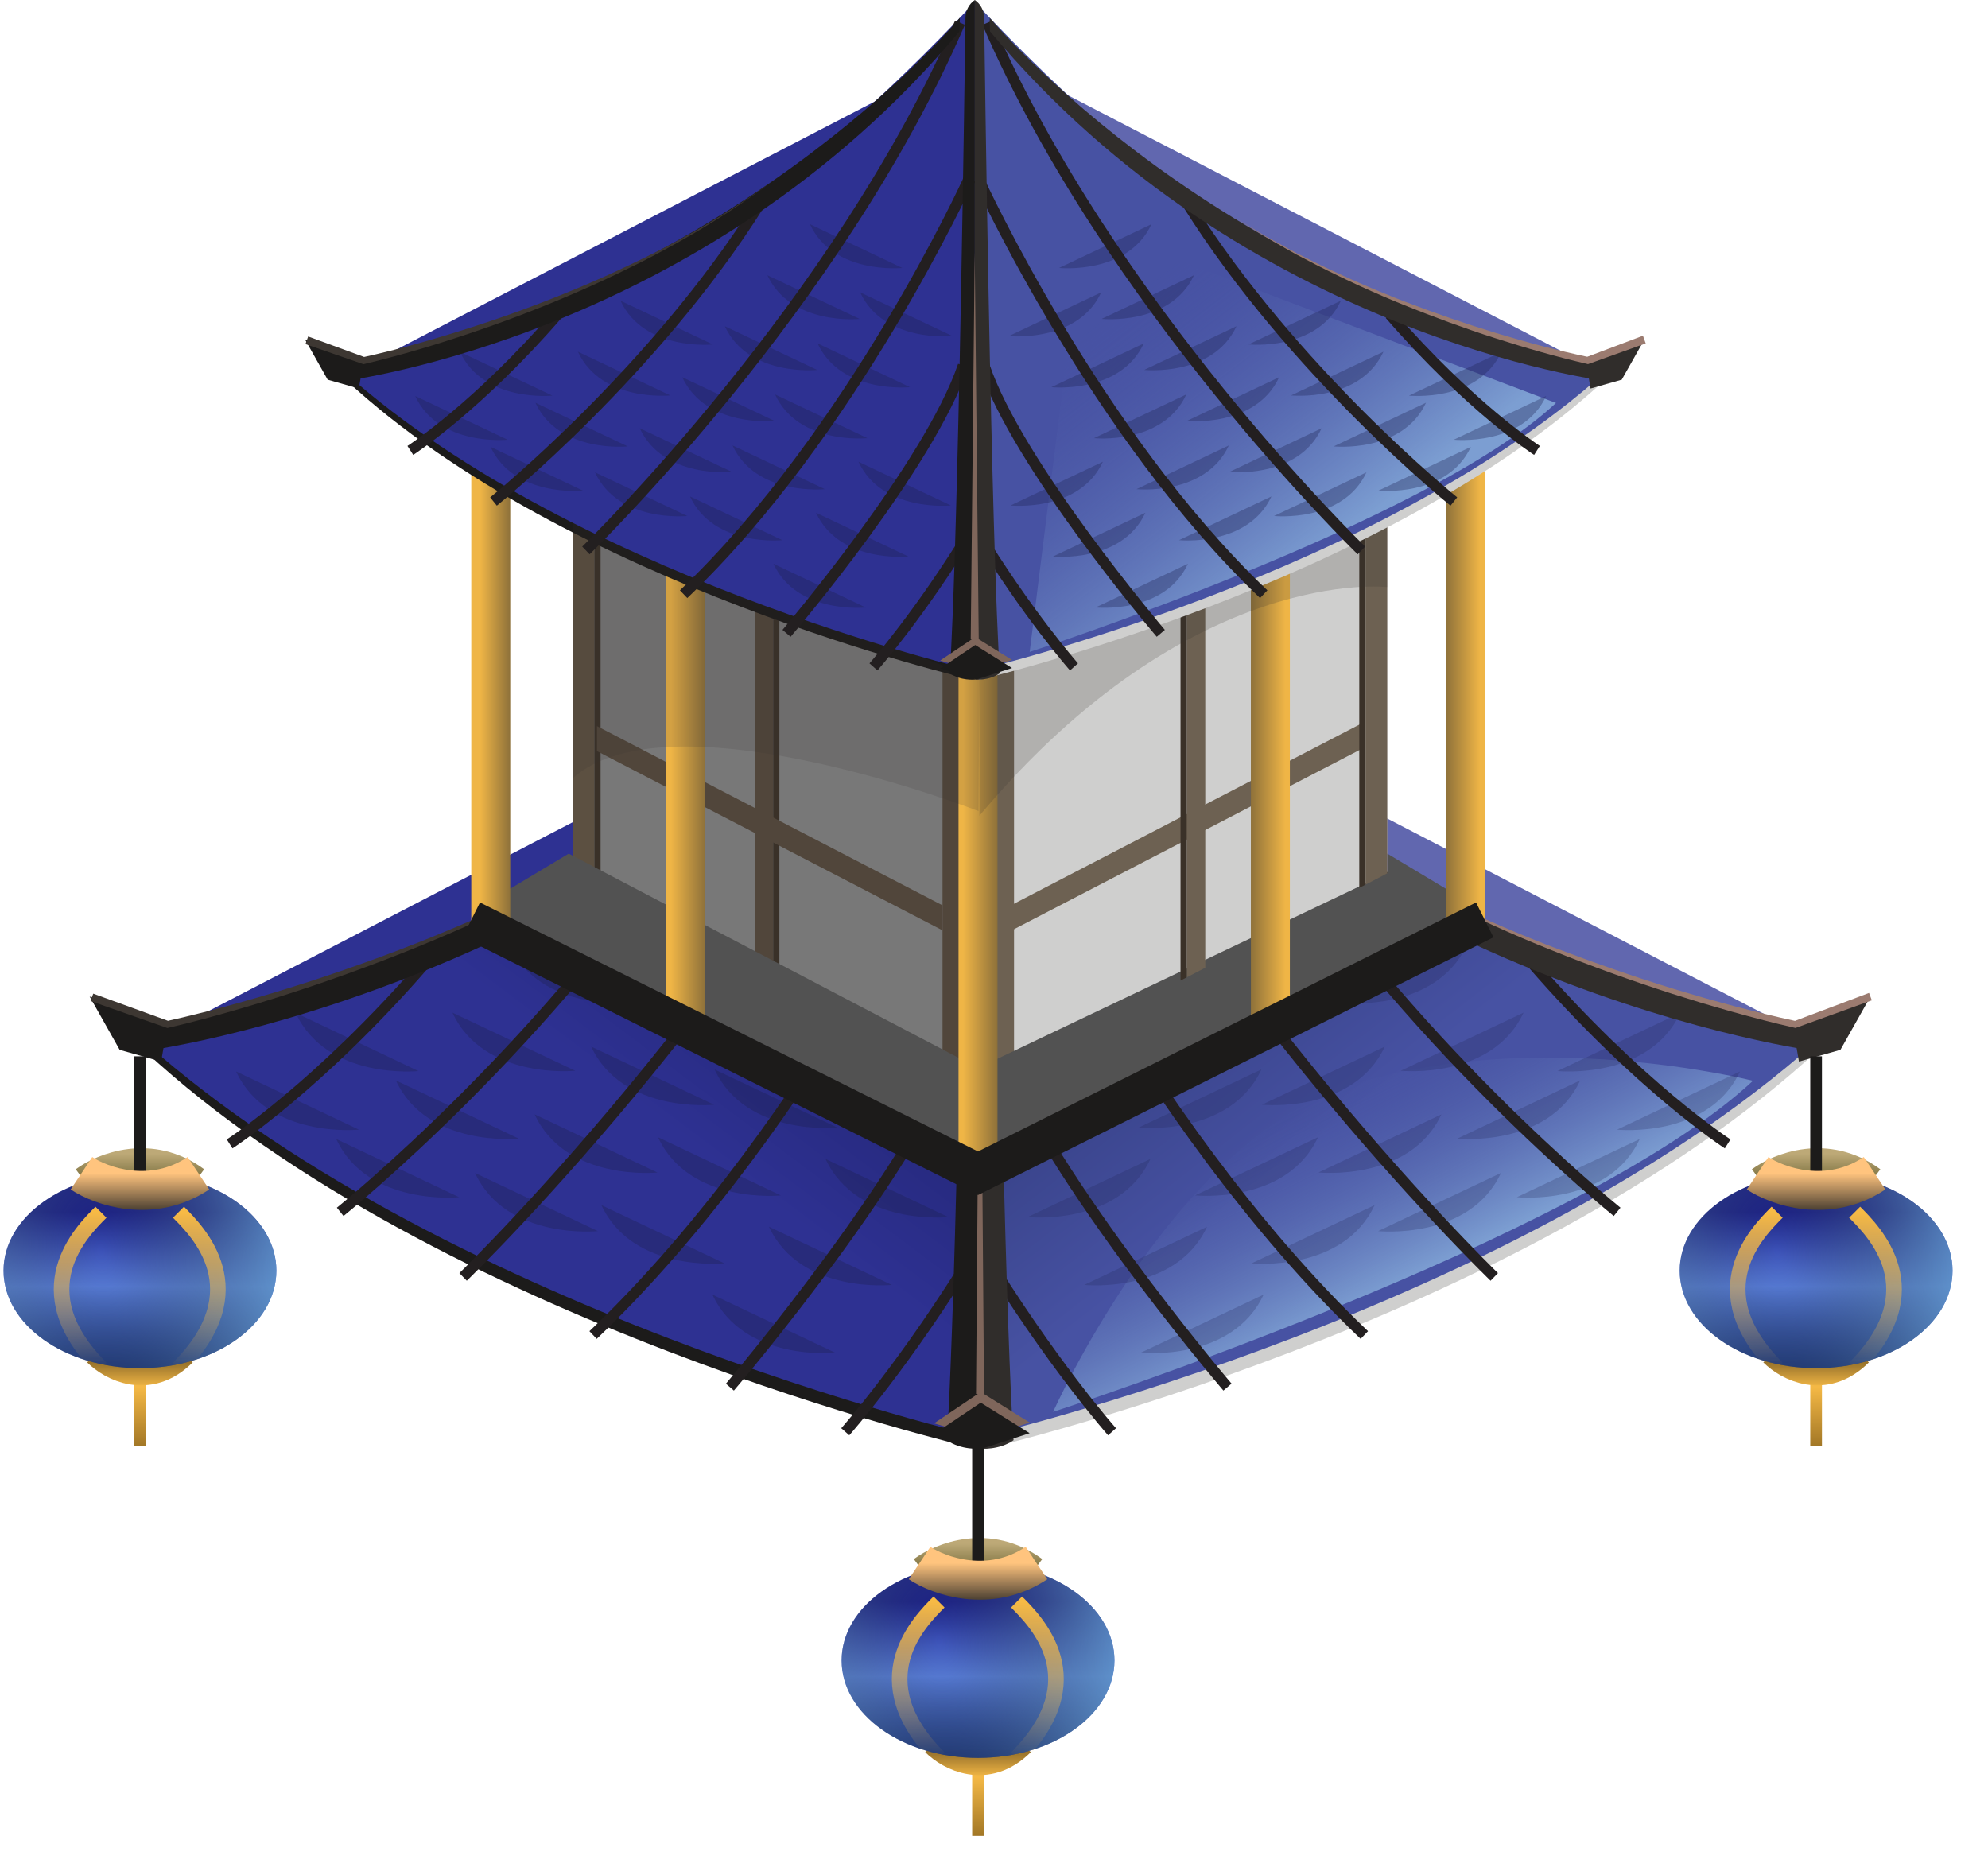 <svg width="51" height="48" viewBox="0 0 51 48" fill="none" xmlns="http://www.w3.org/2000/svg">
<path d="M24.94 37.142C24.94 37.142 11.244 33.956 3.687 26.938C3.687 26.938 12.276 28.448 24.94 14.901V37.142Z" fill="#1C1B1A"/>
<path d="M42.682 27.204L26.69 19.352V16.384L46.144 26.474L42.682 27.204Z" fill="#6167AF"/>
<path d="M6.829 27.316L23.773 19.352V16.384L4.319 26.474L6.829 27.316Z" fill="#2E3192"/>
<path d="M25.145 36.869C25.145 36.869 11.094 33.6 3.341 26.4C3.341 26.4 12.152 27.949 25.145 14.05V36.869Z" fill="url(#paint0_linear)"/>
<path d="M25.282 37.171C25.282 37.171 39.083 33.958 46.698 26.888C46.698 26.888 38.044 28.409 25.282 14.758V37.171Z" fill="#CFCFCE"/>
<path d="M25.145 36.869C25.145 36.869 39.197 33.6 46.95 26.4C46.95 26.4 38.139 27.949 25.145 14.05V36.869Z" fill="url(#paint1_linear)"/>
<path d="M27.017 36.222C27.017 36.222 40.566 31.834 44.97 27.728C44.97 27.728 39.298 26.281 34.483 27.899C30.062 29.385 27.017 36.222 27.017 36.222Z" fill="url(#paint2_linear)"/>
<g opacity="0.7">
<path opacity="0.35" d="M35.353 31.585C35.353 31.585 37.698 31.827 38.505 30.093L35.353 31.585Z" fill="#222558"/>
<path opacity="0.35" d="M33.825 30.081C33.825 30.081 36.17 30.323 36.977 28.59L33.825 30.081Z" fill="#222558"/>
<path opacity="0.35" d="M32.374 28.342C32.374 28.342 34.719 28.583 35.525 26.851L32.374 28.342Z" fill="#222558"/>
<path opacity="0.35" d="M41.484 28.982C41.484 28.982 43.829 29.223 44.636 27.49L41.484 28.982Z" fill="#222558"/>
<path opacity="0.35" d="M39.955 27.478C39.955 27.478 42.3 27.719 43.105 25.986L39.955 27.478Z" fill="#222558"/>
<path opacity="0.35" d="M30.924 26.6C30.924 26.6 33.269 26.842 34.076 25.108L30.924 26.6Z" fill="#222558"/>
<path opacity="0.35" d="M38.914 30.714C38.914 30.714 41.259 30.956 42.065 29.222L38.914 30.714Z" fill="#222558"/>
<path opacity="0.35" d="M37.386 29.211C37.386 29.211 39.731 29.453 40.537 27.719L37.386 29.211Z" fill="#222558"/>
<path opacity="0.35" d="M35.934 27.471C35.934 27.471 38.279 27.712 39.086 25.979L35.934 27.471Z" fill="#222558"/>
<path opacity="0.35" d="M34.482 25.731C34.482 25.731 36.827 25.973 37.633 24.24L34.482 25.731Z" fill="#222558"/>
<path opacity="0.35" d="M29.471 24.862C29.471 24.862 31.816 25.104 32.622 23.37L29.471 24.862Z" fill="#222558"/>
<path opacity="0.35" d="M28.02 23.122C28.02 23.122 30.365 23.363 31.171 21.63L28.02 23.122Z" fill="#222558"/>
<path opacity="0.35" d="M32.111 32.41C32.111 32.41 34.456 32.653 35.263 30.919L32.111 32.41Z" fill="#222558"/>
<path opacity="0.35" d="M30.66 30.668C30.66 30.668 33.005 30.91 33.811 29.177L30.66 30.668Z" fill="#222558"/>
<path opacity="0.35" d="M29.209 28.929C29.209 28.929 31.554 29.17 32.361 27.436L29.209 28.929Z" fill="#222558"/>
<path opacity="0.35" d="M29.265 34.705C29.265 34.705 31.61 34.947 32.416 33.214L29.265 34.705Z" fill="#222558"/>
<path opacity="0.35" d="M27.814 32.965C27.814 32.965 30.158 33.207 30.965 31.473L27.814 32.965Z" fill="#222558"/>
<path opacity="0.35" d="M26.362 31.225C26.362 31.225 28.707 31.467 29.513 29.733L26.362 31.225Z" fill="#222558"/>
<path opacity="0.35" d="M27.758 27.188C27.758 27.188 30.103 27.43 30.909 25.697L27.758 27.188Z" fill="#222558"/>
<path opacity="0.35" d="M26.307 25.449C26.307 25.449 28.651 25.691 29.458 23.957L26.307 25.449Z" fill="#222558"/>
</g>
<path d="M31.385 35.676C31.186 35.442 26.485 29.906 25.335 26.493L25.594 26.406C26.728 29.769 31.546 35.442 31.594 35.497L31.385 35.676Z" fill="#231F20"/>
<path d="M28.427 36.823C28.411 36.805 26.829 35.02 25.065 32.12L25.299 31.978C27.049 34.855 28.615 36.626 28.63 36.641L28.427 36.823Z" fill="#231F20"/>
<path d="M34.906 34.35C29.152 28.868 25.197 20.25 25.157 20.164L25.407 20.051C25.446 20.137 29.38 28.707 35.095 34.152L34.906 34.35Z" fill="#231F20"/>
<path d="M38.239 32.858C38.218 32.838 36.064 30.754 33.425 27.504C30.989 24.504 27.627 19.867 25.447 14.812L25.699 14.704C29.846 24.323 38.343 32.58 38.429 32.662L38.239 32.858Z" fill="#231F20"/>
<path d="M41.399 31.197C41.345 31.154 35.903 26.754 32.301 21.031L32.533 20.886C36.11 26.573 41.517 30.94 41.572 30.984L41.399 31.197Z" fill="#231F20"/>
<path d="M44.248 29.462C44.226 29.448 41.943 27.967 39.195 24.798L39.4 24.619C42.122 27.759 44.373 29.218 44.394 29.232L44.248 29.462Z" fill="#231F20"/>
<path d="M46.663 26.979C46.663 26.979 34.36 25.46 25.663 15.048L25.657 14.59C25.657 14.59 33.618 24.145 47.232 26.469L46.663 26.979Z" fill="#302D2B"/>
<path d="M4.298 26.281L2.3 25.567L3.07 26.934L4.134 27.235L4.298 26.281Z" fill="#1C1B1A"/>
<path d="M45.986 26.281L47.984 25.567L47.214 26.934L46.15 27.235L45.986 26.281Z" fill="#302D2B"/>
<path opacity="0.33" d="M15.339 31.585C15.339 31.585 12.994 31.827 12.187 30.094L15.339 31.585Z" fill="#1D204E"/>
<path opacity="0.33" d="M16.867 30.082C16.867 30.082 14.522 30.324 13.716 28.59L16.867 30.082Z" fill="#1D204E"/>
<path opacity="0.33" d="M18.318 28.342C18.318 28.342 15.973 28.583 15.167 26.851L18.318 28.342Z" fill="#1D204E"/>
<path opacity="0.33" d="M9.208 28.982C9.208 28.982 6.863 29.223 6.057 27.489L9.208 28.982Z" fill="#1D204E"/>
<path opacity="0.33" d="M10.736 27.479C10.736 27.479 8.391 27.72 7.585 25.986L10.736 27.479Z" fill="#1D204E"/>
<path opacity="0.33" d="M19.773 26.6C19.773 26.6 17.428 26.842 16.622 25.109L19.773 26.6Z" fill="#1D204E"/>
<path opacity="0.33" d="M11.778 30.714C11.778 30.714 9.433 30.956 8.627 29.223L11.778 30.714Z" fill="#1D204E"/>
<path opacity="0.33" d="M13.307 29.211C13.307 29.211 10.961 29.453 10.156 27.719L13.307 29.211Z" fill="#1D204E"/>
<path opacity="0.33" d="M14.758 27.471C14.758 27.471 12.413 27.713 11.607 25.98L14.758 27.471Z" fill="#1D204E"/>
<path opacity="0.33" d="M16.209 25.732C16.209 25.732 13.864 25.974 13.058 24.24L16.209 25.732Z" fill="#1D204E"/>
<path opacity="0.33" d="M21.221 24.862C21.221 24.862 18.876 25.104 18.07 23.371L21.221 24.862Z" fill="#1D204E"/>
<path opacity="0.33" d="M22.673 23.122C22.673 23.122 20.328 23.364 19.521 21.631L22.673 23.122Z" fill="#1D204E"/>
<path opacity="0.33" d="M18.581 32.41C18.581 32.41 16.236 32.653 15.429 30.919L18.581 32.41Z" fill="#1D204E"/>
<path opacity="0.33" d="M20.032 30.669C20.032 30.669 17.687 30.911 16.881 29.177L20.032 30.669Z" fill="#1D204E"/>
<path opacity="0.33" d="M21.484 28.929C21.484 28.929 19.139 29.171 18.332 27.437L21.484 28.929Z" fill="#1D204E"/>
<path opacity="0.33" d="M21.427 34.705C21.427 34.705 19.082 34.947 18.277 33.214L21.427 34.705Z" fill="#1D204E"/>
<path opacity="0.33" d="M22.878 32.965C22.878 32.965 20.534 33.207 19.727 31.473L22.878 32.965Z" fill="#1D204E"/>
<path opacity="0.33" d="M24.33 31.225C24.33 31.225 21.985 31.467 21.179 29.734L24.33 31.225Z" fill="#1D204E"/>
<path opacity="0.33" d="M22.935 27.189C22.935 27.189 20.59 27.431 19.784 25.697L22.935 27.189Z" fill="#1D204E"/>
<path opacity="0.33" d="M24.386 25.45C24.386 25.45 22.041 25.692 21.235 23.958L24.386 25.45Z" fill="#1D204E"/>
<path d="M25.145 13.982V37.166C25.145 37.166 25.632 37.212 26.002 36.948C26.002 36.948 25.728 33.885 25.464 14.59C25.464 14.471 25.435 14.353 25.379 14.247C25.324 14.141 25.243 14.05 25.145 13.982Z" fill="#302D2B"/>
<path d="M18.827 35.676L18.622 35.499C18.67 35.442 23.487 29.768 24.621 26.407L24.88 26.494C23.727 29.906 19.027 35.442 18.827 35.676Z" fill="#231F20"/>
<path d="M21.787 36.823L21.581 36.641C21.597 36.624 23.163 34.855 24.913 31.978L25.147 32.12C23.384 35.02 21.802 36.805 21.787 36.823Z" fill="#231F20"/>
<path d="M15.307 34.35L15.121 34.152C20.837 28.707 24.767 20.139 24.81 20.051L25.059 20.164C25.016 20.25 21.06 28.868 15.307 34.35Z" fill="#231F20"/>
<path d="M11.975 32.858L11.785 32.662C11.87 32.58 20.367 24.322 24.514 14.704L24.766 14.812C22.586 19.867 19.225 24.504 16.789 27.504C14.149 30.754 11.996 32.838 11.975 32.858Z" fill="#231F20"/>
<path d="M8.813 31.197L8.642 30.984C8.696 30.94 14.104 26.572 17.681 20.886L17.913 21.031C14.31 26.757 8.868 31.154 8.813 31.197Z" fill="#231F20"/>
<path d="M5.964 29.462L5.818 29.232C5.84 29.218 8.092 27.755 10.812 24.619L11.017 24.798C8.27 27.967 5.987 29.448 5.964 29.462Z" fill="#231F20"/>
<path d="M25.145 13.982V37.166C25.145 37.166 24.659 37.212 24.289 36.948C24.289 36.948 24.563 33.885 24.827 14.59C24.827 14.471 24.855 14.353 24.911 14.247C24.966 14.141 25.047 14.05 25.145 13.982Z" fill="#1C1B1A"/>
<path d="M25.039 35.763L25.142 22.593L25.244 35.763H25.039Z" fill="#7F665B"/>
<path d="M3.624 26.979C3.624 26.979 15.928 25.46 24.626 15.051L24.637 14.59C24.637 14.59 16.67 24.145 3.056 26.469L3.624 26.979Z" fill="#1C1B1A"/>
<path d="M23.962 36.516L25.159 35.712L26.415 36.496L25.209 36.887L23.962 36.516Z" fill="#7F665B"/>
<path d="M23.962 36.789L25.159 35.986L26.415 36.769L25.209 37.16L23.962 36.789Z" fill="#1C1B1A"/>
<path d="M48.02 25.664L46.085 26.364L46.06 26.373L46.036 26.367C45.502 26.246 44.976 26.108 44.451 25.961C44.188 25.889 43.928 25.809 43.666 25.734L42.886 25.492C41.849 25.159 40.825 24.79 39.815 24.382C38.802 23.981 37.813 23.525 36.841 23.036L36.117 22.659C35.879 22.529 35.645 22.39 35.408 22.256L35.053 22.051C34.937 21.983 34.823 21.907 34.707 21.835L34.018 21.405L34.714 21.831C34.83 21.899 34.944 21.974 35.062 22.042L35.419 22.239C35.657 22.37 35.893 22.505 36.133 22.632L36.861 22.998C37.838 23.477 38.832 23.915 39.847 24.302C40.862 24.688 41.888 25.049 42.925 25.367L43.707 25.598C43.968 25.669 44.229 25.745 44.491 25.814C45.015 25.95 45.544 26.084 46.072 26.196L46.023 26.2L47.948 25.474L48.02 25.664Z" fill="#9B7B70"/>
<path d="M2.392 25.492L4.328 26.196H4.279C4.902 26.059 5.525 25.896 6.142 25.724C6.759 25.552 7.373 25.365 7.984 25.167C9.203 24.768 10.409 24.328 11.592 23.828C12.184 23.58 12.771 23.319 13.349 23.041C13.64 22.904 13.925 22.759 14.213 22.616C14.501 22.474 14.784 22.323 15.064 22.166C16.194 21.553 17.281 20.865 18.318 20.106C17.289 20.877 16.209 21.576 15.086 22.202C14.807 22.362 14.521 22.51 14.239 22.663C13.956 22.816 13.668 22.96 13.378 23.098C12.802 23.384 12.215 23.651 11.628 23.908C10.448 24.422 9.244 24.878 8.026 25.292C7.417 25.497 6.804 25.691 6.186 25.872C5.57 26.053 4.947 26.222 4.317 26.369L4.293 26.374L4.268 26.365L2.323 25.682L2.392 25.492Z" fill="#3D3732"/>
<path d="M35.489 22.744V22.95H35.491V22.743L35.489 22.744Z" fill="#3A3128"/>
<path d="M25.138 27.797L14.688 22.376V10.819L25.138 16.239V27.797Z" fill="#787878"/>
<path d="M15.248 10.819H14.689V22.377L15.248 22.666V10.819Z" fill="#5C5041"/>
<path d="M19.834 13.102H19.375V24.807L19.834 25.045V13.102Z" fill="#51463B"/>
<path d="M15.248 10.819V22.666L15.407 22.749V10.819H15.248Z" fill="#3A3128"/>
<path d="M24.179 15.742V27.3L25.136 27.796V16.238L24.179 15.742Z" fill="#51463B"/>
<path d="M19.834 13.012V13.103V25.045L19.853 25.055L19.994 25.129V13.094L19.834 13.012Z" fill="#3A3128"/>
<path d="M24.179 23.868L15.315 19.271V18.629L24.179 23.227V23.868Z" fill="#51463B"/>
<path d="M35.029 11.344H35.031V10.81H34.871V22.779L35.029 22.697V11.344Z" fill="#3A3128"/>
<path d="M25.138 27.797L35.588 22.376V10.819L25.138 16.239V27.797Z" fill="#CFCFCE"/>
<path d="M25.958 23.868L34.95 19.204V18.55L25.958 23.214V23.868Z" fill="#6D6152"/>
<path d="M25.136 15.677V27.828L26.014 27.373V15.677H25.136Z" fill="#6D6152"/>
<path d="M12.09 23.4L14.59 21.9L25.09 27.4L35.59 22.4V21.9L38.09 23.4L25.09 29.9L12.09 23.4Z" fill="#525252"/>
<rect x="12.09" y="10.1" width="1" height="14" fill="url(#paint3_linear)"/>
<rect x="17.09" y="13.1" width="1" height="13.5" fill="url(#paint4_linear)"/>
<rect x="24.59" y="16.1" width="1" height="13.5" fill="url(#paint5_linear)"/>
<rect width="1" height="13.5" transform="matrix(-1 0 0 1 33.09 13.1)" fill="url(#paint6_linear)"/>
<rect width="1" height="13.5" transform="matrix(-1 0 0 1 38.09 10.1)" fill="url(#paint7_linear)"/>
<path d="M24.854 17.418C24.854 17.418 14.553 15.022 8.87 9.744C8.87 9.744 15.329 10.88 24.854 0.691V17.418Z" fill="#1C1B1A"/>
<path d="M38.196 9.943L26.169 4.038V1.807L40.8 9.395L38.196 9.943Z" fill="#6167AF"/>
<path opacity="0.15" d="M25.123 17.436L25.103 20.81C25.103 20.81 17.192 17.728 14.69 19.97V13.383L25.123 17.436Z" fill="#3A3431"/>
<path d="M11.232 10.027L23.976 4.038V1.807L9.346 9.395L11.232 10.027Z" fill="#2E3192"/>
<path d="M30.444 13.302V25.075L30.92 24.828V13.302H30.444Z" fill="#6D6152"/>
<path d="M35.031 11.344V22.696L35.588 22.407V11.344H35.031Z" fill="#6D6152"/>
<path d="M35.029 11.344H35.031V10.81H34.871V22.779L35.029 22.697V11.344Z" fill="#3A3128"/>
<path d="M25.008 17.212C25.008 17.212 14.437 14.754 8.61 9.339C8.61 9.339 15.236 10.501 25.008 0.051V17.212Z" fill="#2E3192"/>
<path d="M30.444 25.075V13.302H30.285V25.157L30.444 25.075Z" fill="#3A3128"/>
<path opacity="0.2" d="M35.588 15.062C35.588 15.062 30.542 14.468 25.127 20.927L25.115 13.198L35.588 13.01V15.062Z" fill="#3A3431"/>
<path d="M25.109 17.441C25.109 17.441 35.489 15.027 41.215 9.708C41.215 9.708 34.707 10.852 25.109 0.585V17.441Z" fill="#CFCFCE"/>
<path d="M25.007 17.212C25.007 17.212 35.576 14.754 41.406 9.339C41.406 9.339 34.779 10.501 25.007 0.051V17.212Z" fill="#4752A3"/>
<path d="M26.415 16.726C26.415 16.726 36.608 13.426 39.917 10.338L29.735 6.485C29.503 6.398 29.254 6.364 29.007 6.387C28.76 6.409 28.521 6.487 28.309 6.615C28.097 6.743 27.916 6.918 27.781 7.125C27.645 7.333 27.559 7.569 27.528 7.815L26.415 16.726Z" fill="url(#paint8_linear)"/>
<path opacity="0.35" d="M32.684 13.238C32.684 13.238 34.448 13.42 35.055 12.117L32.684 13.238Z" fill="#222558"/>
<path opacity="0.35" d="M31.535 12.109C31.535 12.109 33.299 12.29 33.905 10.987L31.535 12.109Z" fill="#222558"/>
<path opacity="0.35" d="M30.445 10.8C30.445 10.8 32.209 10.981 32.815 9.678L30.445 10.8Z" fill="#222558"/>
<path opacity="0.35" d="M37.295 11.281C37.295 11.281 39.059 11.463 39.665 10.159L37.295 11.281Z" fill="#222558"/>
<path opacity="0.35" d="M36.146 10.15C36.146 10.15 37.91 10.331 38.518 9.028L36.146 10.15Z" fill="#222558"/>
<path opacity="0.35" d="M29.351 9.491C29.351 9.491 31.114 9.673 31.721 8.369L29.351 9.491Z" fill="#222558"/>
<path opacity="0.35" d="M35.363 12.587C35.363 12.587 37.126 12.769 37.733 11.465L35.363 12.587Z" fill="#222558"/>
<path opacity="0.35" d="M34.213 11.453C34.213 11.453 35.976 11.635 36.583 10.331L34.213 11.453Z" fill="#222558"/>
<path opacity="0.35" d="M33.122 10.145C33.122 10.145 34.885 10.326 35.491 9.023L33.122 10.145Z" fill="#222558"/>
<path opacity="0.35" d="M32.03 8.836C32.03 8.836 33.793 9.018 34.4 7.714L32.03 8.836Z" fill="#222558"/>
<path opacity="0.35" d="M28.261 8.182C28.261 8.182 30.025 8.364 30.631 7.06L28.261 8.182Z" fill="#222558"/>
<path opacity="0.35" d="M27.169 6.874C27.169 6.874 28.933 7.056 29.54 5.752L27.169 6.874Z" fill="#222558"/>
<path opacity="0.35" d="M30.246 13.858C30.246 13.858 32.01 14.039 32.617 12.736L30.246 13.858Z" fill="#222558"/>
<path opacity="0.35" d="M29.155 12.55C29.155 12.55 30.919 12.731 31.525 11.428L29.155 12.55Z" fill="#222558"/>
<path opacity="0.35" d="M28.064 11.241C28.064 11.241 29.83 11.425 30.434 10.119L28.064 11.241Z" fill="#222558"/>
<path opacity="0.35" d="M28.106 15.585C28.106 15.585 29.869 15.767 30.476 14.463L28.106 15.585Z" fill="#222558"/>
<path opacity="0.35" d="M27.014 14.277C27.014 14.277 28.777 14.458 29.384 13.155L27.014 14.277Z" fill="#222558"/>
<path opacity="0.35" d="M25.923 12.968C25.923 12.968 27.686 13.15 28.293 11.846L25.923 12.968Z" fill="#222558"/>
<path opacity="0.35" d="M26.972 9.933C26.972 9.933 28.736 10.115 29.342 8.811L26.972 9.933Z" fill="#222558"/>
<path opacity="0.35" d="M25.881 8.622C25.881 8.622 27.645 8.804 28.251 7.5L25.881 8.622Z" fill="#222558"/>
<path d="M29.675 16.337C29.525 16.161 25.986 11.993 25.118 9.42L25.378 9.333C26.228 11.855 29.847 16.117 29.883 16.16L29.675 16.337Z" fill="#231F20"/>
<path d="M27.45 17.2C27.438 17.187 26.246 15.842 24.919 13.658L25.152 13.517C26.467 15.677 27.643 17.003 27.654 17.018L27.45 17.2Z" fill="#231F20"/>
<path d="M32.325 15.343C27.993 11.215 25.016 4.726 24.986 4.663L25.235 4.55C25.265 4.618 28.221 11.055 32.513 15.145L32.325 15.343Z" fill="#231F20"/>
<path d="M34.831 14.221C34.763 14.159 28.343 7.917 25.204 0.638L25.456 0.53C28.572 7.759 34.961 13.962 35.021 14.023L34.831 14.221Z" fill="#231F20"/>
<path d="M37.211 12.973C37.169 12.941 33.072 9.631 30.36 5.317L30.591 5.172C33.279 9.444 37.341 12.725 37.382 12.759L37.211 12.973Z" fill="#231F20"/>
<path d="M39.356 11.671C39.339 11.66 37.617 10.544 35.548 8.157L35.753 7.978C37.795 10.332 39.486 11.43 39.503 11.441L39.356 11.671Z" fill="#231F20"/>
<path d="M41.191 9.775C41.191 9.775 31.937 8.632 25.397 0.804L25.389 0.457C25.389 0.457 31.38 7.643 41.618 9.391L41.191 9.775Z" fill="#302D2B"/>
<path d="M9.33 9.25L7.827 8.713L8.406 9.741L9.206 9.968L9.33 9.25Z" fill="#1C1B1A"/>
<path d="M40.681 9.25L42.184 8.713L41.604 9.741L40.804 9.968L40.681 9.25Z" fill="#302D2B"/>
<path opacity="0.33" d="M17.633 13.238C17.633 13.238 15.869 13.42 15.263 12.117L17.633 13.238Z" fill="#1D204E"/>
<path opacity="0.33" d="M18.782 12.109C18.782 12.109 17.018 12.29 16.412 10.987L18.782 12.109Z" fill="#1D204E"/>
<path opacity="0.33" d="M19.873 10.8C19.873 10.8 18.11 10.982 17.503 9.678L19.873 10.8Z" fill="#1D204E"/>
<path opacity="0.33" d="M13.022 11.281C13.022 11.281 11.258 11.463 10.652 10.16L13.022 11.281Z" fill="#1D204E"/>
<path opacity="0.33" d="M14.171 10.15C14.171 10.15 12.408 10.332 11.802 9.029L14.171 10.15Z" fill="#1D204E"/>
<path opacity="0.33" d="M20.965 9.491C20.965 9.491 19.201 9.673 18.595 8.37L20.965 9.491Z" fill="#1D204E"/>
<path opacity="0.33" d="M14.955 12.587C14.955 12.587 13.192 12.769 12.585 11.465L14.955 12.587Z" fill="#1D204E"/>
<path opacity="0.33" d="M16.105 11.453C16.105 11.453 14.341 11.636 13.735 10.332L16.105 11.453Z" fill="#1D204E"/>
<path opacity="0.33" d="M17.196 10.145C17.196 10.145 15.432 10.327 14.826 9.023L17.196 10.145Z" fill="#1D204E"/>
<path opacity="0.33" d="M18.288 8.837C18.288 8.837 16.524 9.018 15.918 7.715L18.288 8.837Z" fill="#1D204E"/>
<path opacity="0.33" d="M22.056 8.183C22.056 8.183 20.293 8.365 19.686 7.061L22.056 8.183Z" fill="#1D204E"/>
<path opacity="0.33" d="M23.148 6.874C23.148 6.874 21.384 7.056 20.778 5.752L23.148 6.874Z" fill="#1D204E"/>
<path opacity="0.33" d="M20.071 13.858C20.071 13.858 18.307 14.04 17.701 12.736L20.071 13.858Z" fill="#1D204E"/>
<path opacity="0.33" d="M21.162 12.55C21.162 12.55 19.398 12.732 18.792 11.428L21.162 12.55Z" fill="#1D204E"/>
<path opacity="0.33" d="M22.254 11.241C22.254 11.241 20.49 11.425 19.884 10.12L22.254 11.241Z" fill="#1D204E"/>
<path opacity="0.33" d="M22.212 15.586C22.212 15.586 20.448 15.767 19.842 14.464L22.212 15.586Z" fill="#1D204E"/>
<path opacity="0.33" d="M23.303 14.277C23.303 14.277 21.54 14.459 20.934 13.155L23.303 14.277Z" fill="#1D204E"/>
<path opacity="0.33" d="M24.395 12.968C24.395 12.968 22.631 13.15 22.025 11.847L24.395 12.968Z" fill="#1D204E"/>
<path opacity="0.33" d="M23.345 9.933C23.345 9.933 21.581 10.115 20.975 8.811L23.345 9.933Z" fill="#1D204E"/>
<path opacity="0.33" d="M24.437 8.623C24.437 8.623 22.673 8.805 22.067 7.501L24.437 8.623Z" fill="#1D204E"/>
<path d="M25.007 0V17.436C25.007 17.436 25.373 17.47 25.651 17.272C25.651 17.272 25.446 14.968 25.247 0.456C25.247 0.366 25.225 0.278 25.183 0.199C25.142 0.119 25.081 0.051 25.007 0Z" fill="#302D2B"/>
<path d="M20.282 16.337L20.074 16.16C20.11 16.117 23.729 11.853 24.579 9.333L24.838 9.42C23.971 11.993 20.432 16.161 20.282 16.337Z" fill="#231F20"/>
<path d="M22.51 17.2L22.305 17.018C22.316 17.006 23.492 15.677 24.807 13.517L25.04 13.658C23.71 15.842 22.519 17.187 22.51 17.2Z" fill="#231F20"/>
<path d="M17.632 15.343L17.443 15.145C21.736 11.055 24.695 4.618 24.721 4.549L24.971 4.663C24.941 4.726 21.962 11.216 17.632 15.343Z" fill="#231F20"/>
<path d="M15.126 14.221L14.936 14.023C15 13.96 21.385 7.756 24.502 0.528L24.753 0.636C21.614 7.917 15.19 14.159 15.126 14.221Z" fill="#231F20"/>
<path d="M12.746 12.973L12.575 12.76C12.616 12.727 16.68 9.445 19.366 5.172L19.597 5.318C16.885 9.631 12.787 12.94 12.746 12.973Z" fill="#231F20"/>
<path d="M10.601 11.671L10.453 11.441C10.47 11.43 12.163 10.332 14.202 7.978L14.407 8.157C12.339 10.544 10.618 11.66 10.601 11.671Z" fill="#231F20"/>
<path d="M25.008 0V17.436C25.008 17.436 24.642 17.47 24.364 17.272C24.364 17.272 24.569 14.968 24.768 0.456C24.768 0.366 24.79 0.278 24.832 0.199C24.873 0.119 24.934 0.051 25.008 0Z" fill="#1C1B1A"/>
<path d="M24.903 16.381L25.005 6.476L25.108 16.381H24.903Z" fill="#7F665B"/>
<path d="M8.823 9.775C8.823 9.775 18.076 8.632 24.616 0.804L24.624 0.457C24.624 0.457 18.634 7.643 8.395 9.391L8.823 9.775Z" fill="#1C1B1A"/>
<path d="M24.118 16.946L25.018 16.343L25.962 16.932L25.055 17.226L24.118 16.946Z" fill="#7F665B"/>
<path d="M24.118 17.152L25.018 16.548L25.962 17.138L25.055 17.431L24.118 17.152Z" fill="#1C1B1A"/>
<path d="M42.219 8.81L40.763 9.333L40.738 9.342L40.715 9.336C39.912 9.15 39.126 8.923 38.345 8.672C37.563 8.421 36.795 8.139 36.036 7.833C35.276 7.526 34.531 7.184 33.802 6.814L33.258 6.53C33.078 6.432 32.902 6.325 32.724 6.226L32.458 6.073C32.37 6.02 32.285 5.964 32.198 5.91L31.68 5.582L32.204 5.9C32.292 5.953 32.378 6.007 32.466 6.059L32.735 6.206C32.914 6.304 33.092 6.406 33.273 6.5L33.821 6.774C34.556 7.13 35.304 7.457 36.068 7.749C36.832 8.041 37.602 8.308 38.384 8.545C39.165 8.782 39.957 8.993 40.75 9.16H40.701L42.148 8.613L42.219 8.81Z" fill="#9B7B70"/>
<path d="M7.905 8.632L9.36 9.165H9.311C10.248 8.96 11.178 8.691 12.096 8.397C13.013 8.103 13.921 7.769 14.811 7.396C15.256 7.21 15.7 7.015 16.133 6.806C16.352 6.705 16.566 6.595 16.783 6.489C17 6.382 17.213 6.268 17.424 6.151C18.274 5.693 19.092 5.178 19.873 4.609C19.101 5.189 18.291 5.716 17.448 6.188C17.238 6.309 17.023 6.42 16.811 6.536C16.598 6.651 16.382 6.759 16.164 6.864C15.731 7.08 15.292 7.282 14.848 7.476C13.959 7.864 13.055 8.212 12.139 8.522C11.223 8.832 10.292 9.113 9.348 9.338L9.325 9.344L9.299 9.335L7.836 8.828L7.905 8.632Z" fill="#3D3732"/>
<path d="M12.09 23.6L25.09 30.1L38.09 23.6" stroke="#1C1B1A"/>
<path d="M2.24 30.4C2.69 30.067 3.86 29.6 4.94 30.4" stroke="url(#paint9_linear)"/>
<path d="M3.59 35.1V37.1" stroke="url(#paint10_linear)" stroke-width="0.3"/>
<path d="M2.59 34.6C2.923 34.933 3.79 35.4 4.59 34.6" stroke="url(#paint11_linear)"/>
<ellipse cx="3.59" cy="32.6" rx="3.5" ry="2.5" fill="url(#paint12_linear)"/>
<ellipse cx="3.59" cy="32.6" rx="3.5" ry="2.5" fill="url(#paint13_radial)"/>
<path d="M3.59 27.1V30.6" stroke="#1C1B1A" stroke-width="0.3"/>
<path d="M2.59 31.1C2.09 31.6 0.59 33.1 2.59 35.1" stroke="url(#paint14_linear)" stroke-width="0.4" stroke-linejoin="round"/>
<path d="M4.579 31.1C5.079 31.6 6.579 33.1 4.579 35.1" stroke="url(#paint15_linear)" stroke-width="0.4" stroke-linejoin="round"/>
<path d="M2.09 30.1C2.59 30.433 3.89 30.9 5.09 30.1" stroke="url(#paint16_linear)"/>
<path d="M45.24 30.4C45.69 30.067 46.86 29.6 47.94 30.4" stroke="url(#paint17_linear)"/>
<path d="M46.59 35.1V37.1" stroke="url(#paint18_linear)" stroke-width="0.3"/>
<path d="M45.59 34.6C45.923 34.933 46.79 35.4 47.59 34.6" stroke="url(#paint19_linear)"/>
<ellipse cx="46.59" cy="32.6" rx="3.5" ry="2.5" fill="url(#paint20_linear)"/>
<ellipse cx="46.59" cy="32.6" rx="3.5" ry="2.5" fill="url(#paint21_radial)"/>
<path d="M46.59 27.1V30.6" stroke="#1C1B1A" stroke-width="0.3"/>
<path d="M45.59 31.1C45.09 31.6 43.59 33.1 45.59 35.1" stroke="url(#paint22_linear)" stroke-width="0.4" stroke-linejoin="round"/>
<path d="M47.579 31.1C48.079 31.6 49.579 33.1 47.579 35.1" stroke="url(#paint23_linear)" stroke-width="0.4" stroke-linejoin="round"/>
<path d="M45.09 30.1C45.59 30.433 46.89 30.9 48.09 30.1" stroke="url(#paint24_linear)"/>
<path d="M23.74 40.4C24.19 40.067 25.36 39.6 26.44 40.4" stroke="url(#paint25_linear)"/>
<path d="M25.09 45.1V47.1" stroke="url(#paint26_linear)" stroke-width="0.3"/>
<path d="M24.09 44.6C24.423 44.933 25.29 45.4 26.09 44.6" stroke="url(#paint27_linear)"/>
<ellipse cx="25.09" cy="42.6" rx="3.5" ry="2.5" fill="url(#paint28_linear)"/>
<ellipse cx="25.09" cy="42.6" rx="3.5" ry="2.5" fill="url(#paint29_radial)"/>
<path d="M25.09 37.1V40.6" stroke="#1C1B1A" stroke-width="0.3"/>
<path d="M24.09 41.1C23.59 41.6 22.09 43.1 24.09 45.1" stroke="url(#paint30_linear)" stroke-width="0.4" stroke-linejoin="round"/>
<path d="M26.079 41.1C26.579 41.6 28.079 43.1 26.079 45.1" stroke="url(#paint31_linear)" stroke-width="0.4" stroke-linejoin="round"/>
<path d="M23.59 40.1C24.09 40.433 25.39 40.9 26.59 40.1" stroke="url(#paint32_linear)"/>
<defs>
<linearGradient id="paint0_linear" x1="20.3" y1="25" x2="17.3" y2="29" gradientUnits="userSpaceOnUse">
<stop stop-color="#242778"/>
<stop offset="1" stop-color="#2E3192"/>
</linearGradient>
<linearGradient id="paint1_linear" x1="31.3" y1="24" x2="34.8" y2="28.5" gradientUnits="userSpaceOnUse">
<stop stop-color="#364085"/>
<stop offset="1" stop-color="#4752A3"/>
</linearGradient>
<linearGradient id="paint2_linear" x1="33.3" y1="28" x2="35.796" y2="33.002" gradientUnits="userSpaceOnUse">
<stop stop-color="#4752A3" stop-opacity="0"/>
<stop offset="1" stop-color="#93BFE6" stop-opacity="0.7"/>
</linearGradient>
<linearGradient id="paint3_linear" x1="13.09" y1="17.1" x2="12.09" y2="17.1" gradientUnits="userSpaceOnUse">
<stop stop-color="#8E713A"/>
<stop offset="0.771" stop-color="#EFB546"/>
</linearGradient>
<linearGradient id="paint4_linear" x1="17.09" y1="20.6" x2="18.09" y2="20.6" gradientUnits="userSpaceOnUse">
<stop offset="0.12" stop-color="#EFB546"/>
<stop offset="1" stop-color="#8E713A"/>
</linearGradient>
<linearGradient id="paint5_linear" x1="24.59" y1="23.6" x2="25.59" y2="23.6" gradientUnits="userSpaceOnUse">
<stop offset="0.12" stop-color="#EFB546"/>
<stop offset="1" stop-color="#8E713A"/>
</linearGradient>
<linearGradient id="paint6_linear" x1="-5.59254e-08" y1="7.5" x2="1" y2="7.5" gradientUnits="userSpaceOnUse">
<stop offset="0.12" stop-color="#EFB546"/>
<stop offset="1" stop-color="#8E713A"/>
</linearGradient>
<linearGradient id="paint7_linear" x1="-5.59254e-08" y1="7.5" x2="1" y2="7.5" gradientUnits="userSpaceOnUse">
<stop offset="0.12" stop-color="#EFB546"/>
<stop offset="1" stop-color="#8E713A"/>
</linearGradient>
<linearGradient id="paint8_linear" x1="34.8" y1="13.5" x2="29.8" y2="7" gradientUnits="userSpaceOnUse">
<stop stop-color="#93BFE6" stop-opacity="0.7"/>
<stop offset="1" stop-color="#4752A3" stop-opacity="0"/>
</linearGradient>
<linearGradient id="paint9_linear" x1="3.59" y1="30.4" x2="3.59" y2="29.6" gradientUnits="userSpaceOnUse">
<stop stop-color="#6D6433"/>
<stop offset="1" stop-color="#BDA977"/>
</linearGradient>
<linearGradient id="paint10_linear" x1="4.09" y1="35.6" x2="4.09" y2="37.1" gradientUnits="userSpaceOnUse">
<stop stop-color="#F4B845"/>
<stop offset="1" stop-color="#A27726"/>
</linearGradient>
<linearGradient id="paint11_linear" x1="3.59" y1="34.6" x2="3.59" y2="35.6" gradientUnits="userSpaceOnUse">
<stop stop-color="#61491C"/>
<stop offset="1" stop-color="#F4B845"/>
</linearGradient>
<linearGradient id="paint12_linear" x1="3.59" y1="31.1" x2="3.59" y2="35.1" gradientUnits="userSpaceOnUse">
<stop stop-color="#1C218B"/>
<stop offset="0.477" stop-color="#597FE0"/>
<stop offset="1" stop-color="#112671"/>
</linearGradient>
<radialGradient id="paint13_radial" cx="0" cy="0" r="1" gradientUnits="userSpaceOnUse" gradientTransform="translate(2.59 32.1) rotate(172.875) scale(12.093 16.931)">
<stop stop-color="#293138" stop-opacity="0"/>
<stop offset="0.477" stop-color="#6FB2ED"/>
</radialGradient>
<linearGradient id="paint14_linear" x1="2.085" y1="31.1" x2="2.085" y2="35.1" gradientUnits="userSpaceOnUse">
<stop stop-color="#F7BA45"/>
<stop offset="1" stop-color="#F7BA45" stop-opacity="0"/>
</linearGradient>
<linearGradient id="paint15_linear" x1="5.085" y1="31.1" x2="5.085" y2="35.1" gradientUnits="userSpaceOnUse">
<stop stop-color="#F7BA45"/>
<stop offset="1" stop-color="#F7BA45" stop-opacity="0"/>
</linearGradient>
<linearGradient id="paint16_linear" x1="3.59" y1="30.1" x2="3.59" y2="31.1" gradientUnits="userSpaceOnUse">
<stop stop-color="#FFC47E"/>
<stop offset="1" stop-color="#42392E"/>
</linearGradient>
<linearGradient id="paint17_linear" x1="46.59" y1="30.4" x2="46.59" y2="29.6" gradientUnits="userSpaceOnUse">
<stop stop-color="#6D6433"/>
<stop offset="1" stop-color="#BDA977"/>
</linearGradient>
<linearGradient id="paint18_linear" x1="47.09" y1="35.6" x2="47.09" y2="37.1" gradientUnits="userSpaceOnUse">
<stop stop-color="#F4B845"/>
<stop offset="1" stop-color="#A27726"/>
</linearGradient>
<linearGradient id="paint19_linear" x1="46.59" y1="34.6" x2="46.59" y2="35.6" gradientUnits="userSpaceOnUse">
<stop stop-color="#61491C"/>
<stop offset="1" stop-color="#F4B845"/>
</linearGradient>
<linearGradient id="paint20_linear" x1="46.59" y1="31.1" x2="46.59" y2="35.1" gradientUnits="userSpaceOnUse">
<stop stop-color="#1C218B"/>
<stop offset="0.477" stop-color="#597FE0"/>
<stop offset="1" stop-color="#112671"/>
</linearGradient>
<radialGradient id="paint21_radial" cx="0" cy="0" r="1" gradientUnits="userSpaceOnUse" gradientTransform="translate(45.59 32.1) rotate(172.875) scale(12.093 16.931)">
<stop stop-color="#293138" stop-opacity="0"/>
<stop offset="0.477" stop-color="#6FB2ED"/>
</radialGradient>
<linearGradient id="paint22_linear" x1="45.085" y1="31.1" x2="45.085" y2="35.1" gradientUnits="userSpaceOnUse">
<stop stop-color="#F7BA45"/>
<stop offset="1" stop-color="#F7BA45" stop-opacity="0"/>
</linearGradient>
<linearGradient id="paint23_linear" x1="48.085" y1="31.1" x2="48.085" y2="35.1" gradientUnits="userSpaceOnUse">
<stop stop-color="#F7BA45"/>
<stop offset="1" stop-color="#F7BA45" stop-opacity="0"/>
</linearGradient>
<linearGradient id="paint24_linear" x1="46.59" y1="30.1" x2="46.59" y2="31.1" gradientUnits="userSpaceOnUse">
<stop stop-color="#FFC47E"/>
<stop offset="1" stop-color="#42392E"/>
</linearGradient>
<linearGradient id="paint25_linear" x1="25.09" y1="40.4" x2="25.09" y2="39.6" gradientUnits="userSpaceOnUse">
<stop stop-color="#6D6433"/>
<stop offset="1" stop-color="#BDA977"/>
</linearGradient>
<linearGradient id="paint26_linear" x1="25.59" y1="45.6" x2="25.59" y2="47.1" gradientUnits="userSpaceOnUse">
<stop stop-color="#F4B845"/>
<stop offset="1" stop-color="#A27726"/>
</linearGradient>
<linearGradient id="paint27_linear" x1="25.09" y1="44.6" x2="25.09" y2="45.6" gradientUnits="userSpaceOnUse">
<stop stop-color="#61491C"/>
<stop offset="1" stop-color="#F4B845"/>
</linearGradient>
<linearGradient id="paint28_linear" x1="25.09" y1="41.1" x2="25.09" y2="45.1" gradientUnits="userSpaceOnUse">
<stop stop-color="#1C218B"/>
<stop offset="0.477" stop-color="#597FE0"/>
<stop offset="1" stop-color="#112671"/>
</linearGradient>
<radialGradient id="paint29_radial" cx="0" cy="0" r="1" gradientUnits="userSpaceOnUse" gradientTransform="translate(24.09 42.1) rotate(172.875) scale(12.093 16.931)">
<stop stop-color="#293138" stop-opacity="0"/>
<stop offset="0.477" stop-color="#6FB2ED"/>
</radialGradient>
<linearGradient id="paint30_linear" x1="23.585" y1="41.1" x2="23.585" y2="45.1" gradientUnits="userSpaceOnUse">
<stop stop-color="#F7BA45"/>
<stop offset="1" stop-color="#F7BA45" stop-opacity="0"/>
</linearGradient>
<linearGradient id="paint31_linear" x1="26.585" y1="41.1" x2="26.585" y2="45.1" gradientUnits="userSpaceOnUse">
<stop stop-color="#F7BA45"/>
<stop offset="1" stop-color="#F7BA45" stop-opacity="0"/>
</linearGradient>
<linearGradient id="paint32_linear" x1="25.09" y1="40.1" x2="25.09" y2="41.1" gradientUnits="userSpaceOnUse">
<stop stop-color="#FFC47E"/>
<stop offset="1" stop-color="#42392E"/>
</linearGradient>
</defs>
</svg>
